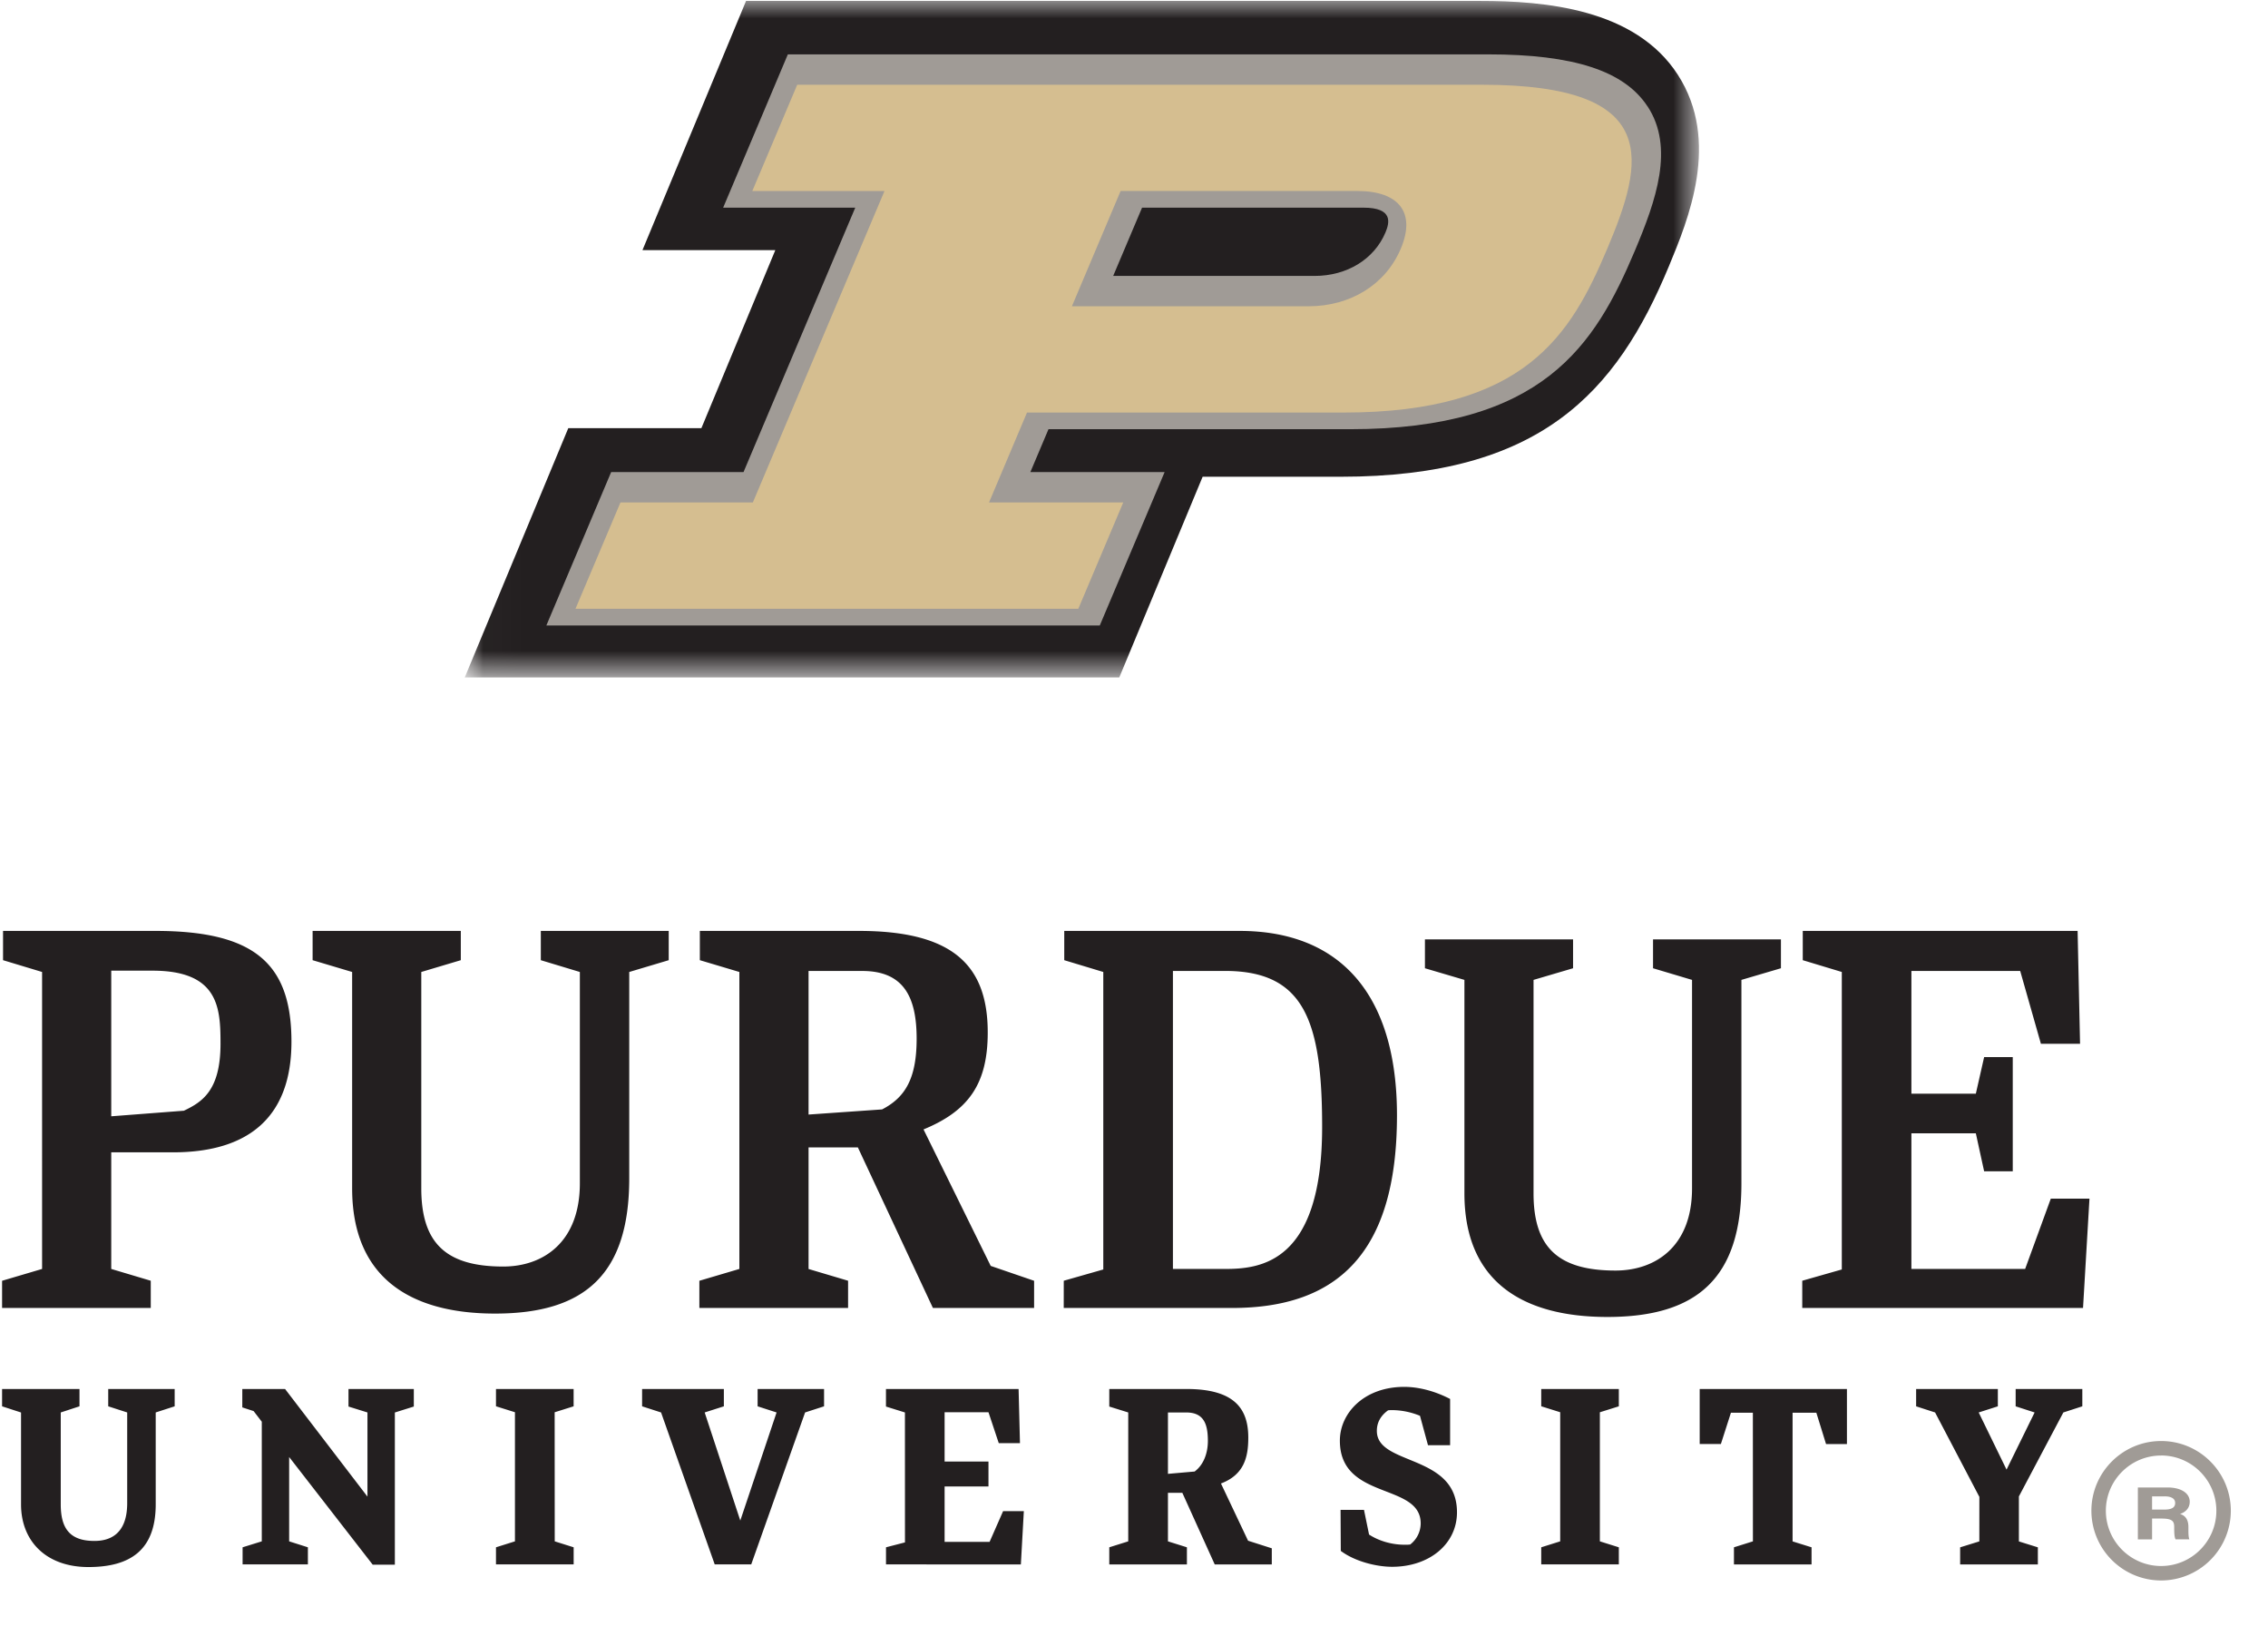 <svg xmlns="http://www.w3.org/2000/svg" xmlns:xlink="http://www.w3.org/1999/xlink" width="61" height="44"><defs><path id="a" d="M.014.025h33.182v18.192H.014z"/></defs><g fill="none" fill-rule="evenodd"><g fill="#231F20"><path d="M2.992 26.102v3.916l1.954-.15c.485-.232.985-.536.985-1.8 0-.956-.043-1.966-1.829-1.966zm-1.86.035-1.05-.317v-.787h4.101c2.67 0 3.656.886 3.656 2.98 0 1.958-1.077 2.974-3.188 2.974H2.992v3.136l1.063.317v.731H.056v-.73l1.076-.318zM21.747 26.11v3.861l1.977-.138c.628-.323.93-.84.93-1.903 0-1.117-.347-1.82-1.463-1.82zm1.326 4.744h-1.326v3.27l1.063.316v.731H18.81v-.73l1.076-.318v-7.986l-1.063-.317v-.787h4.28c2.538 0 3.463.935 3.463 2.731 0 1.389-.522 2.111-1.727 2.607l1.807 3.67 1.167.4v.73h-2.722zM31.547 26.11v8.013h1.398c.96 0 2.615-.162 2.615-3.82 0-2.883-.5-4.194-2.615-4.194zm-2.936 8.33 1.063-.303v-8l-1.05-.317v-.787h4.72c2.67 0 4.229 1.672 4.229 4.959 0 3.719-1.616 5.18-4.433 5.18h-4.53zM4.188 40.453c0 1.232-.686 1.686-1.811 1.686-1.13 0-1.811-.691-1.811-1.686v-2.47l-.51-.166v-.466h2.082v.466l-.504.165v2.471c0 .638.236.984.905.984.327 0 .882-.106.882-1.016v-2.439l-.51-.165v-.466h1.787v.466l-.51.165zM7.777 39.18v2.268l.504.16v.46H6.525v-.46l.516-.16v-3.217l-.22-.286-.304-.099v-.495h1.15l2.216 2.894v-2.263l-.51-.159v-.472h1.757v.472l-.51.16v4.092h-.596zM14.92 41.448l.509.16v.46H13.34v-.46l.51-.16v-3.472l-.51-.16v-.465h2.088v.466l-.51.16zM43.03 41.448l.51.16v.46h-2.087v-.46l.51-.16v-3.472l-.51-.16v-.465h2.087v.466l-.51.16zM20.205 42.068h-.982l-1.443-4.086-.51-.165v-.466h2.199v.466l-.516.165.958 2.907.976-2.907-.51-.165v-.466h1.787v.466l-.51.165zM24.339 37.982l-.51-.159v-.472h3.567l.037 1.457h-.57l-.277-.832h-1.18v1.326h1.18v.67h-1.18v1.49h1.21l.363-.826h.558l-.08 1.432H23.83v-.46l.51-.132zM31.413 37.982v1.651l.718-.063c.24-.179.356-.491.356-.823 0-.471-.12-.765-.586-.765zm.387 2.161h-.387v1.305l.51.16v.46h-2.088v-.46l.51-.16v-3.466l-.51-.159v-.472h2.075c1.271 0 1.664.51 1.664 1.307 0 .523-.111.998-.735 1.234l.729 1.539.638.204v.433h-1.535zM36.056 40.602h.63l.136.663c.264.172.609.274.959.274q.073.002.147-.006a.72.72 0 0 0 .283-.567c0-1.103-2.174-.612-2.174-2.225 0-.74.651-1.447 1.731-1.447.393 0 .83.115 1.234.325v1.243h-.595l-.215-.79a2 2 0 0 0-.737-.153c-.043 0-.08 0-.122.006q-.303.22-.301.555c0 .943 2.155.605 2.155 2.186 0 .854-.743 1.466-1.744 1.466-.43 0-1.007-.147-1.381-.427zM47.145 37.989h-.59l-.27.841h-.57v-1.479h3.96v1.48h-.562l-.261-.842h-.639v3.46l.51.159v.46h-2.087v-.46l.51-.16zM53.237 40.252l-1.191-2.27-.51-.165v-.466h2.198v.466l-.515.165.749 1.537.755-1.537-.51-.165v-.466h1.793v.466l-.51.165L54.3 40.24v1.21l.51.159v.46H52.72v-.46l.516-.16zM55.158 32.233l-.69 1.89h-3.059v-3.647h1.733l.223 1.021h.77v-3.071h-.77l-.223.984h-1.733v-3.3h2.926l.557 1.958h1.053l-.066-3.035h-7.392v.787l1.05.317v8l-1.064.303v.731h7.552l.173-2.938zM16.924 31.685c0 2.572-1.183 3.638-3.607 3.638-2.232 0-3.846-.926-3.846-3.37v-5.816l-1.063-.317v-.787h3.986v.787l-1.063.317v5.817c0 1.462.65 2.104 2.205 2.104 1.073 0 2.06-.653 2.06-2.239v-5.682l-1.05-.317v-.787h3.44v.787l-1.062.317zM46.837 31.824c0 2.538-1.182 3.59-3.605 3.59-2.231 0-3.845-.913-3.845-3.325V26.35l-1.062-.313v-.776h3.984v.776l-1.063.313v5.74c0 1.442.65 2.076 2.205 2.076 1.072 0 2.058-.644 2.058-2.21V26.35l-1.049-.313v-.776h3.44v.776l-1.063.313z"/></g><path fill="#A09B96" d="M58.125 38.75c1.034 0 1.875.841 1.875 1.875a1.877 1.877 0 0 1-1.875 1.875 1.877 1.877 0 0 1-1.875-1.875c0-1.034.841-1.875 1.875-1.875m0 .39c-.82 0-1.486.666-1.486 1.485s.667 1.486 1.486 1.486c.82 0 1.486-.667 1.486-1.486 0-.82-.667-1.486-1.486-1.486m.167.86c.392 0 .603.166.603.383 0 .186-.13.287-.261.33.089.026.225.097.225.348v.069c0 .093 0 .2.026.265h-.371c-.032-.06-.037-.166-.037-.313v-.02c0-.153-.05-.226-.34-.226h-.255v.56H57.5V40zm-.076.239h-.334v.356h.326c.212 0 .295-.062.295-.178 0-.113-.096-.178-.287-.178"/><g transform="translate(-493, -304) translate(493, 304) translate(12.5, 0) translate(0, 0)"><mask id="b" fill="#fff"><use xlink:href="#a"/></mask><path fill="#231F20" d="m17.604 18.217 2.242-5.397h3.713c5.375 0 7.415-2.261 8.826-5.657.522-1.257 1.396-3.362.242-5.152C31.479.231 29.041.025 27.307.025H7.566L4.78 6.726h3.573l-1.988 4.787h-3.58L0 18.217z" mask="url(#b)"/></g><path fill="#A09B96" d="M30.717 5.584h5.95c.82 0 .702.414.595.67-.305.72-1.036 1.166-1.906 1.166H29.94zM44.31 2.859c-.624-.953-1.986-1.397-4.284-1.397H21.19L19.45 5.584h3.553l-3.005 7.11h-3.56l-1.743 4.125h14.885l1.744-4.125h-3.611l.487-1.152h8.1c5.211 0 6.6-2.267 7.668-4.792.574-1.36 1.073-2.78.344-3.891"/><path fill="#D5BE90" d="M35.194 8.236H28.83l1.31-3.1h6.365c1.126 0 1.58.584 1.171 1.55-.408.967-1.355 1.55-2.482 1.55m4.671-5.957H21.442l-1.208 2.858h3.555l-3.54 8.374h-3.561l-1.21 2.86h13.524l1.209-2.86h-3.61l1.021-2.417h8.516c4.882 0 6.11-2.083 7.091-4.407.983-2.325 1.518-4.408-3.364-4.408"/></g></svg>